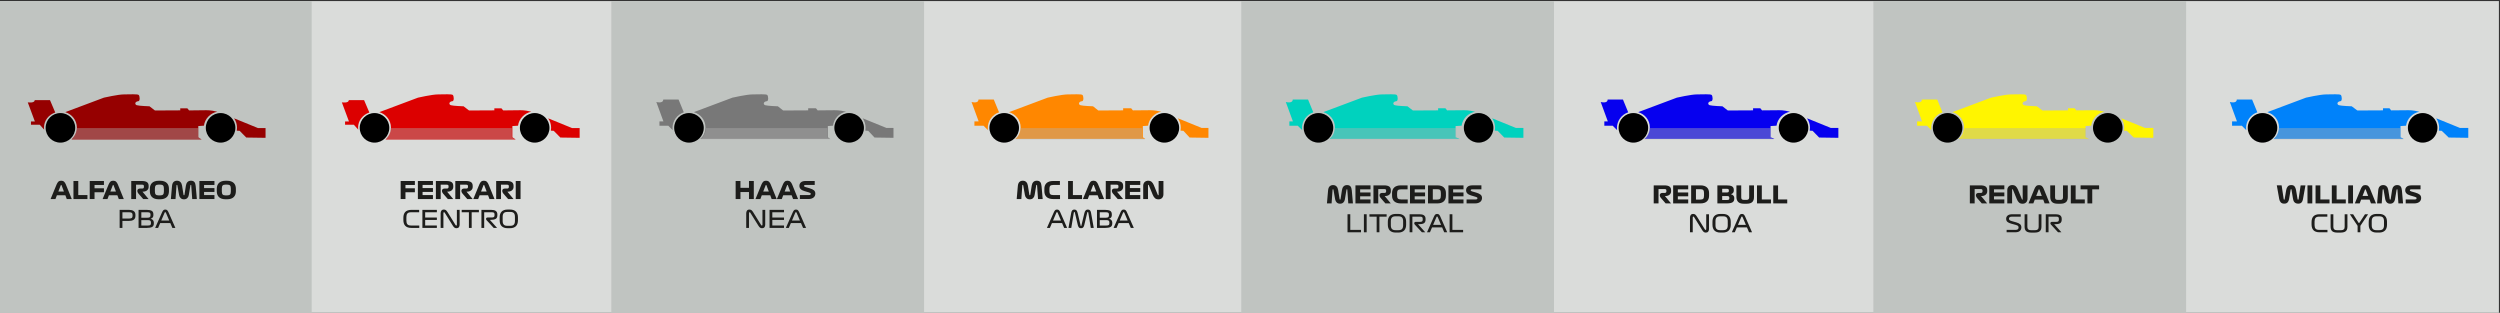 <?xml version="1.0" encoding="utf-8"?>
<!-- Generator: Adobe Illustrator 17.0.0, SVG Export Plug-In . SVG Version: 6.00 Build 0)  -->
<!DOCTYPE svg PUBLIC "-//W3C//DTD SVG 1.1//EN" "http://www.w3.org/Graphics/SVG/1.1/DTD/svg11.dtd">
<svg version="1.1" id="Capa_1" xmlns="http://www.w3.org/2000/svg" xmlns:xlink="http://www.w3.org/1999/xlink" x="0px" y="0px"
	 width="1143px" height="143px" viewBox="0 0 1143 143" enable-background="new 0 0 1143 143" xml:space="preserve">
<rect x="0" y="0" width="1143" height="143" fill="#333333" stroke="none"/>
<rect x="-0.5" y="0.5" fill="#DADCDA" width="1143" height="143"/>
<rect x="-0.5" y="0.5" fill="#C0C4C1" width="143" height="143"/>
<rect x="279.5" y="0.5" fill="#C0C4C1" width="143" height="143"/>
<rect x="567.5" y="0.5" fill="#C0C4C1" width="143" height="143"/>
<rect x="856.5" y="0.5" fill="#C0C4C1" width="143" height="143"/>
<g>
	<path fill="none" d="M59.92,57.477c1.083,3.839,4.609,6.725,8.79,6.725c2.009,0,3.863-0.702,5.374-1.702h-2.958L59.92,57.477z"/>
	<g>
		<circle cx="27.627" cy="58.45" r="6.761"/>
		<circle cx="100.855" cy="58.45" r="6.761"/>
		<path fill="none" d="M101.048,51.605c0.944,0.337,1.938,0.763,2.952,1.312l1.726,0.716
			C104.524,52.42,102.874,51.657,101.048,51.605z"/>
		<path fill="none" d="M25.516,51.932l0.341,0.831l2.859-1.072c-0.356-0.057-0.717-0.095-1.089-0.095
			C26.89,51.596,26.182,51.716,25.516,51.932z"/>
		<g>
			<path fill="#960000" d="M15.86,45.79c0,1.5-3.166,1.001-3.166,1.001l3.249,8.749H14.16v1.5h4.032l1.99,2.225
				c-0.042-0.322-0.071-0.564-0.071-0.897c0-3.318,2.164-5.936,5.153-6.929l-2.402-5.649C22.863,45.79,15.693,45.79,15.86,45.79z"/>
			<path fill="#960000" d="M117.912,58.54l-10.884-4.442c0.844,1.215,1.342,2.726,1.342,4.314c0,0.447-0.047,0.902-0.122,1.328
				l1.322,0.075l3.03,3.066l8.81,0.13V58.54H117.912z"/>
			<path fill="#960000" d="M94.294,50.39l-7.841,0.092l-0.781-0.943h-3.261v0.914l-11.565,0.061l-2.501-1.917
				c0,0-4.833-0.168-5.832-0.501c-1-0.333-0.917-1.669,0.749-1.835c0.845-0.085,0.666-2.338,0.166-2.838s-4.082-0.261-6.748-0.261
				s-9.164,1.478-9.164,1.478l-17.675,6.627c3.066,0.948,5.301,3.712,5.301,7.085c0,2.19-0.947,3.936-2.446,5.436H92.17
				l-1.509-1.028v-5.123l2.581-0.176c0.422-3.189,2.928-5.754,6.049-6.38C96.338,50.291,94.294,50.39,94.294,50.39z"/>
		</g>
		<path opacity="0.4" fill="#B3B3B3" enable-background="new    " d="M90.661,58.54H35.133c-0.053,2.101-0.98,3.793-2.436,5.25
			H92.17l-1.509-1.028C90.661,62.762,90.661,58.54,90.661,58.54z"/>
	</g>
	<g>
		<path fill="#1D1D1B" d="M30.526,91l-0.649-1.727h-3.861L25.356,91h-2.222l2.739-6.654c0.213-0.521,0.475-0.939,0.787-1.255
			c0.312-0.315,0.743-0.473,1.292-0.473c0.572,0,1.021,0.155,1.348,0.468c0.326,0.312,0.592,0.724,0.797,1.237L32.814,91H30.526z
			 M27.766,84.741l-1.089,2.827h2.552l-1.067-2.827c-0.022-0.052-0.046-0.097-0.071-0.138c-0.026-0.04-0.068-0.061-0.127-0.061
			c-0.051,0-0.092,0.019-0.121,0.055C27.813,84.635,27.788,84.683,27.766,84.741z"/>
		<path fill="#1D1D1B" d="M33.584,91v-8.25h2.2v6.436h4.191V91H33.584z"/>
		<path fill="#1D1D1B" d="M41.021,91v-8.25h6.501v1.814h-4.301v1.519h4.301v1.815h-4.301V91H41.021z"/>
		<path fill="#1D1D1B" d="M54.308,91l-0.649-1.727h-3.861L49.138,91h-2.222l2.739-6.654c0.213-0.521,0.475-0.939,0.787-1.255
			c0.312-0.315,0.743-0.473,1.292-0.473c0.572,0,1.021,0.155,1.348,0.468c0.326,0.312,0.592,0.724,0.797,1.237L56.596,91H54.308z
			 M51.547,84.741l-1.089,2.827h2.552l-1.067-2.827c-0.022-0.052-0.046-0.097-0.071-0.138c-0.026-0.04-0.068-0.061-0.127-0.061
			c-0.051,0-0.092,0.019-0.121,0.055C51.595,84.635,51.569,84.683,51.547,84.741z"/>
		<path fill="#1D1D1B" d="M67.926,91h-2.464l-2.189-2.52c-0.183-0.212-0.312-0.421-0.385-0.627c-0.074-0.205-0.11-0.389-0.11-0.549
			c0-0.359,0.11-0.633,0.33-0.82c0.22-0.188,0.517-0.28,0.891-0.28h1.089c0.242,0,0.422-0.067,0.539-0.204
			c0.117-0.135,0.176-0.306,0.176-0.512v-0.362c0-0.22-0.057-0.389-0.171-0.506s-0.302-0.177-0.566-0.177h-2.86V91h-2.2v-8.25h4.84
			c1.063,0,1.848,0.176,2.354,0.527c0.506,0.353,0.759,0.921,0.759,1.705v0.474c0,0.345-0.07,0.651-0.209,0.919
			s-0.325,0.492-0.556,0.676s-0.502,0.324-0.814,0.424s-0.64,0.148-0.984,0.148h-0.264L67.926,91z"/>
		<path fill="#1D1D1B" d="M77.243,87.447c0,0.55-0.083,1.051-0.248,1.502c-0.165,0.45-0.412,0.836-0.742,1.154
			S75.505,90.67,75,90.846c-0.506,0.176-1.093,0.264-1.76,0.264h-0.726c-0.667,0-1.254-0.088-1.76-0.264s-0.924-0.424-1.254-0.742
			c-0.33-0.318-0.578-0.704-0.743-1.154c-0.165-0.451-0.248-0.952-0.248-1.502v-1.145c0-0.55,0.083-1.051,0.248-1.502
			c0.165-0.45,0.413-0.836,0.743-1.154c0.33-0.318,0.748-0.566,1.254-0.742s1.092-0.264,1.76-0.264h0.726
			c0.667,0,1.254,0.088,1.76,0.264c0.506,0.176,0.924,0.424,1.254,0.742s0.578,0.704,0.742,1.154
			c0.165,0.451,0.248,0.952,0.248,1.502L77.243,87.447L77.243,87.447z M70.819,87.535c0,0.652,0.123,1.115,0.369,1.386
			s0.666,0.407,1.259,0.407h0.858c0.594,0,1.014-0.136,1.26-0.407c0.246-0.271,0.368-0.733,0.368-1.386v-1.342
			c0-0.652-0.123-1.113-0.368-1.381c-0.246-0.268-0.666-0.401-1.26-0.401h-0.858c-0.594,0-1.014,0.134-1.259,0.401
			c-0.246,0.268-0.369,0.729-0.369,1.381V87.535z"/>
		<path fill="#1D1D1B" d="M78.123,91l0.517-5.896c0.073-0.879,0.313-1.514,0.721-1.902c0.407-0.389,0.922-0.583,1.545-0.583
			c0.667,0,1.197,0.203,1.589,0.61s0.644,0.963,0.753,1.666l0.649,4.104c0.015,0.088,0.039,0.154,0.072,0.197
			c0.033,0.045,0.086,0.066,0.159,0.066s0.128-0.025,0.165-0.076c0.037-0.052,0.059-0.121,0.066-0.209l0.627-4.093
			c0.103-0.696,0.35-1.248,0.742-1.655s0.918-0.61,1.579-0.61c0.697,0,1.215,0.196,1.557,0.589c0.341,0.393,0.548,1.024,0.622,1.896
			L90.003,91H87.88l-0.44-6.215c-0.007-0.073-0.02-0.136-0.039-0.188c-0.018-0.051-0.064-0.076-0.137-0.076
			c-0.059,0-0.106,0.023-0.143,0.07c-0.037,0.049-0.059,0.105-0.066,0.172l-0.737,4.41c-0.095,0.587-0.332,1.061-0.709,1.419
			c-0.377,0.359-0.875,0.539-1.49,0.539c-0.638,0-1.148-0.185-1.529-0.556c-0.381-0.37-0.62-0.842-0.715-1.413l-0.77-4.39
			c-0.015-0.08-0.041-0.143-0.077-0.187c-0.037-0.044-0.084-0.065-0.143-0.065c-0.074,0-0.123,0.025-0.148,0.076
			c-0.026,0.052-0.042,0.117-0.05,0.198L80.246,91H78.123z"/>
		<path fill="#1D1D1B" d="M91.158,91v-8.25h6.886v1.814h-4.741v1.431h4.741v1.76h-4.741v1.431h4.741V91H91.158z"/>
		<path fill="#1D1D1B" d="M107.845,87.447c0,0.55-0.083,1.051-0.248,1.502c-0.165,0.45-0.412,0.836-0.742,1.154
			s-0.748,0.566-1.254,0.742c-0.506,0.176-1.093,0.264-1.76,0.264h-0.726c-0.667,0-1.254-0.088-1.76-0.264s-0.924-0.424-1.254-0.742
			c-0.33-0.318-0.578-0.704-0.743-1.154c-0.165-0.451-0.248-0.952-0.248-1.502v-1.145c0-0.55,0.083-1.051,0.248-1.502
			c0.165-0.45,0.413-0.836,0.743-1.154c0.33-0.318,0.748-0.566,1.254-0.742s1.092-0.264,1.76-0.264h0.726
			c0.667,0,1.254,0.088,1.76,0.264c0.506,0.176,0.924,0.424,1.254,0.742s0.578,0.704,0.742,1.154
			c0.165,0.451,0.248,0.952,0.248,1.502V87.447z M101.421,87.535c0,0.652,0.123,1.115,0.369,1.386s0.666,0.407,1.259,0.407h0.858
			c0.594,0,1.014-0.136,1.26-0.407c0.246-0.271,0.368-0.733,0.368-1.386v-1.342c0-0.652-0.123-1.113-0.368-1.381
			c-0.246-0.268-0.666-0.401-1.26-0.401h-0.858c-0.594,0-1.014,0.134-1.259,0.401c-0.246,0.268-0.369,0.729-0.369,1.381V87.535z"/>
		<path fill="#1D1D1B" d="M61.92,98.238v0.484c0,0.447-0.083,0.818-0.248,1.116c-0.165,0.297-0.387,0.532-0.666,0.704
			s-0.6,0.293-0.962,0.363c-0.363,0.069-0.743,0.104-1.139,0.104h-2.937v3.19h-1.265v-8.25h4.202c0.396,0,0.775,0.034,1.139,0.104
			c0.363,0.07,0.684,0.191,0.962,0.363s0.5,0.406,0.666,0.703S61.92,97.791,61.92,98.238z M60.601,98.744v-0.527
			c0-0.396-0.108-0.689-0.325-0.881c-0.216-0.19-0.607-0.285-1.171-0.285H55.97v2.859h3.135c0.564,0,0.955-0.096,1.171-0.286
			S60.601,99.141,60.601,98.744z"/>
		<path fill="#1D1D1B" d="M67.08,95.95c0.975,0,1.727,0.142,2.255,0.423c0.528,0.283,0.792,0.828,0.792,1.635v0.385
			c0,0.352-0.088,0.669-0.264,0.951s-0.502,0.5-0.979,0.654c0.528,0.169,0.902,0.411,1.122,0.727c0.22,0.314,0.33,0.652,0.33,1.012
			v0.406c0,0.808-0.27,1.352-0.809,1.635c-0.539,0.281-1.326,0.423-2.359,0.423h-3.817v-8.25L67.08,95.95L67.08,95.95z
			 M67.508,97.051h-2.893v2.485h2.871c0.484,0,0.825-0.086,1.023-0.259c0.198-0.172,0.297-0.43,0.297-0.775v-0.517
			c0-0.315-0.101-0.55-0.302-0.704S67.97,97.051,67.508,97.051z M67.695,100.637h-3.08v2.463h3.091c0.499,0,0.841-0.078,1.028-0.236
			c0.187-0.157,0.28-0.394,0.28-0.709v-0.518c0-0.293-0.093-0.533-0.28-0.721C68.548,100.729,68.201,100.637,67.695,100.637z"/>
		<path fill="#1D1D1B" d="M78.806,104.2l-0.946-2.222h-4.62l-0.946,2.222H70.94l3.113-7.04c0.176-0.396,0.365-0.721,0.566-0.974
			s0.515-0.38,0.94-0.38c0.418,0,0.731,0.121,0.94,0.363s0.387,0.532,0.534,0.869l3.146,7.161L78.806,104.2L78.806,104.2z
			 M75.22,97.314l-1.485,3.498h3.63l-1.485-3.487c-0.051-0.132-0.103-0.222-0.154-0.27s-0.11-0.071-0.176-0.071
			s-0.123,0.02-0.171,0.061C75.331,97.085,75.278,97.175,75.22,97.314z"/>
	</g>
</g>
<g>
	<g>
		<circle cx="171.23" cy="58.45" r="6.761"/>
		<circle cx="244.458" cy="58.45" r="6.761"/>
		<path fill="none" d="M164.638,60.565c0.812,2.879,3.457,5.128,6.593,5.128c1.507,0,2.897-0.193,4.03-1.193h-2.218L164.638,60.565z
			"/>
		<path fill="none" d="M244.651,51.605c0.944,0.337,1.938,0.763,2.952,1.312l1.726,0.716
			C248.128,52.42,246.477,51.657,244.651,51.605z"/>
		<path fill="none" d="M169.119,51.932l0.341,0.831l2.859-1.072c-0.356-0.057-0.717-0.095-1.089-0.095
			C170.494,51.596,169.785,51.716,169.119,51.932z"/>
		<g>
			<path fill="#DC0000" d="M159.463,45.79c0,1.5-3.166,1.001-3.166,1.001l3.249,8.749h-1.783v1.5h4.032l1.99,2.225
				c-0.042-0.322-0.071-0.564-0.071-0.897c0-3.318,2.164-5.936,5.153-6.929l-2.402-5.649C166.466,45.79,159.297,45.79,159.463,45.79
				z"/>
			<path fill="#DC0000" d="M261.515,58.54l-10.884-4.442c0.844,1.215,1.342,2.726,1.342,4.314c0,0.447-0.047,0.902-0.122,1.328
				l1.322,0.075l3.03,3.066l8.81,0.13V58.54H261.515z"/>
			<path fill="#DC0000" d="M237.897,50.39l-7.841,0.092l-0.781-0.943h-3.261v0.914l-11.565,0.061l-2.501-1.917
				c0,0-4.833-0.168-5.832-0.501c-1-0.333-0.917-1.669,0.749-1.835c0.845-0.085,0.666-2.338,0.166-2.838s-4.082-0.261-6.748-0.261
				s-9.164,1.478-9.164,1.478l-17.675,6.627c3.066,0.948,5.301,3.712,5.301,7.085c0,2.19-0.947,3.936-2.446,5.436h59.473
				l-1.509-1.028v-5.123l2.581-0.176c0.422-3.189,2.928-5.754,6.049-6.38C239.941,50.291,237.897,50.39,237.897,50.39z"/>
		</g>
		<path opacity="0.4" fill="#B3B3B3" enable-background="new    " d="M234.014,58.54h-55.528c-0.053,2.101-0.98,3.793-2.436,5.25
			h59.473l-1.509-1.028V58.54z"/>
	</g>
	<g>
		<path fill="#1D1D1B" d="M183.179,91v-8.25h6.501v1.814h-4.301v1.519h4.301v1.815h-4.301V91H183.179z"/>
		<path fill="#1D1D1B" d="M191.055,91v-8.25h6.886v1.814H193.2v1.431h4.741v1.76H193.2v1.431h4.741V91H191.055z"/>
		<path fill="#1D1D1B" d="M207.202,91h-2.464l-2.189-2.52c-0.183-0.212-0.312-0.421-0.385-0.627c-0.074-0.205-0.11-0.389-0.11-0.549
			c0-0.359,0.11-0.633,0.33-0.82c0.22-0.188,0.517-0.28,0.891-0.28h1.089c0.242,0,0.422-0.067,0.539-0.204
			c0.117-0.135,0.176-0.306,0.176-0.512v-0.362c0-0.22-0.057-0.389-0.171-0.506s-0.302-0.177-0.566-0.177h-2.86V91h-2.2v-8.25h4.84
			c1.063,0,1.848,0.176,2.354,0.527c0.506,0.353,0.759,0.921,0.759,1.705v0.474c0,0.345-0.07,0.651-0.209,0.919
			s-0.325,0.492-0.556,0.676s-0.502,0.324-0.814,0.424s-0.64,0.148-0.984,0.148h-0.264L207.202,91z"/>
		<path fill="#1D1D1B" d="M216.09,91h-2.464l-2.189-2.52c-0.183-0.212-0.312-0.421-0.385-0.627c-0.074-0.205-0.11-0.389-0.11-0.549
			c0-0.359,0.11-0.633,0.33-0.82c0.22-0.188,0.517-0.28,0.891-0.28h1.089c0.242,0,0.422-0.067,0.539-0.204
			c0.117-0.135,0.176-0.306,0.176-0.512v-0.362c0-0.22-0.057-0.389-0.171-0.506s-0.302-0.177-0.566-0.177h-2.86V91h-2.2v-8.25h4.84
			c1.063,0,1.848,0.176,2.354,0.527c0.506,0.353,0.759,0.921,0.759,1.705v0.474c0,0.345-0.07,0.651-0.209,0.919
			s-0.325,0.492-0.556,0.676s-0.502,0.324-0.814,0.424s-0.64,0.148-0.984,0.148h-0.264L216.09,91z"/>
		<path fill="#1D1D1B" d="M223.791,91l-0.649-1.727h-3.861L218.621,91h-2.222l2.739-6.654c0.213-0.521,0.475-0.939,0.787-1.255
			c0.312-0.315,0.743-0.473,1.292-0.473c0.572,0,1.021,0.155,1.348,0.468c0.326,0.312,0.592,0.724,0.797,1.237L226.079,91H223.791z
			 M221.03,84.741l-1.089,2.827h2.552l-1.067-2.827c-0.022-0.052-0.046-0.097-0.071-0.138c-0.026-0.04-0.068-0.061-0.127-0.061
			c-0.051,0-0.092,0.019-0.121,0.055C221.077,84.635,221.052,84.683,221.03,84.741z"/>
		<path fill="#1D1D1B" d="M234.768,91h-2.464l-2.189-2.52c-0.183-0.212-0.312-0.421-0.385-0.627c-0.074-0.205-0.11-0.389-0.11-0.549
			c0-0.359,0.11-0.633,0.33-0.82c0.22-0.188,0.517-0.28,0.891-0.28h1.089c0.242,0,0.422-0.067,0.539-0.204
			c0.117-0.135,0.176-0.306,0.176-0.512v-0.362c0-0.22-0.057-0.389-0.171-0.506s-0.302-0.177-0.566-0.177h-2.86V91h-2.2v-8.25h4.84
			c1.063,0,1.848,0.176,2.354,0.527c0.506,0.353,0.759,0.921,0.759,1.705v0.474c0,0.345-0.07,0.651-0.209,0.919
			s-0.325,0.492-0.556,0.676s-0.502,0.324-0.814,0.424s-0.64,0.148-0.984,0.148h-0.264L234.768,91z"/>
		<path fill="#1D1D1B" d="M235.792,91v-8.25h2.2V91H235.792z"/>
		<path fill="#1D1D1B" d="M191.693,103.1v1.101h-3.641c-0.645,0-1.199-0.084-1.661-0.253c-0.462-0.168-0.838-0.41-1.128-0.727
			c-0.29-0.314-0.502-0.694-0.638-1.139c-0.136-0.443-0.204-0.939-0.204-1.49v-1.033c0-0.551,0.068-1.047,0.204-1.49
			c0.136-0.444,0.348-0.824,0.638-1.139c0.29-0.316,0.666-0.558,1.128-0.727c0.462-0.168,1.016-0.253,1.661-0.253h3.586v1.101
			h-3.751c-0.763,0-1.302,0.182-1.617,0.544s-0.473,0.915-0.473,1.655v1.65c0,0.74,0.158,1.293,0.473,1.655s0.854,0.544,1.617,0.544
			L191.693,103.1L191.693,103.1z"/>
		<path fill="#1D1D1B" d="M193.123,104.2v-8.25h6.611v1.101h-5.346v2.408h5.346v1.1h-5.346v2.541h5.346v1.101L193.123,104.2
			L193.123,104.2z"/>
		<path fill="#1D1D1B" d="M201.461,104.2v-6.71c0-0.469,0.117-0.867,0.352-1.193c0.235-0.326,0.624-0.49,1.166-0.49
			c0.381,0,0.697,0.11,0.946,0.33c0.249,0.221,0.502,0.539,0.759,0.957l3.52,5.688c0.066,0.103,0.132,0.188,0.198,0.253
			s0.132,0.099,0.198,0.099c0.088,0,0.158-0.031,0.209-0.094c0.051-0.062,0.077-0.151,0.077-0.27v-6.82h1.265v6.787
			c0,0.483-0.123,0.872-0.369,1.166s-0.607,0.44-1.083,0.44c-0.403,0-0.728-0.107-0.974-0.319c-0.246-0.213-0.479-0.495-0.698-0.847
			l-3.597-5.775c-0.073-0.117-0.136-0.211-0.187-0.281c-0.051-0.068-0.121-0.104-0.209-0.104c-0.11,0-0.189,0.037-0.236,0.109
			c-0.048,0.074-0.072,0.173-0.072,0.297v6.776L201.461,104.2L201.461,104.2z"/>
		<path fill="#1D1D1B" d="M214.386,104.2v-7.149h-3.3V95.95h7.865v1.101h-3.3v7.149H214.386z"/>
		<path fill="#1D1D1B" d="M227.256,104.2h-1.54l-3.256-3.53c-0.11-0.118-0.186-0.25-0.226-0.396
			c-0.041-0.146-0.042-0.282-0.006-0.407c0.037-0.117,0.116-0.218,0.237-0.303c0.121-0.084,0.273-0.126,0.457-0.126h1.903
			c0.477,0,0.809-0.074,0.996-0.221s0.28-0.418,0.28-0.813v-0.341c0-0.396-0.093-0.664-0.28-0.803
			c-0.187-0.14-0.519-0.209-0.996-0.209h-3.454v7.149h-1.265v-8.25h4.444c0.403,0,0.779,0.033,1.127,0.099
			c0.348,0.066,0.651,0.18,0.908,0.342c0.256,0.161,0.456,0.379,0.599,0.654s0.215,0.621,0.215,1.039v0.297
			c0,0.836-0.255,1.4-0.765,1.694s-1.223,0.44-2.14,0.44h-0.539L227.256,104.2z"/>
		<path fill="#1D1D1B" d="M236.804,100.735c0,0.542-0.071,1.036-0.214,1.479s-0.361,0.821-0.654,1.133
			c-0.293,0.313-0.669,0.554-1.128,0.727c-0.458,0.172-1.002,0.258-1.633,0.258h-1.1c-0.631,0-1.177-0.086-1.639-0.258
			c-0.462-0.173-0.84-0.414-1.133-0.727c-0.293-0.312-0.51-0.689-0.649-1.133s-0.209-0.938-0.209-1.479v-1.32
			c0-0.55,0.07-1.046,0.209-1.49s0.355-0.823,0.649-1.139s0.671-0.558,1.133-0.726c0.462-0.169,1.008-0.254,1.639-0.254h1.1
			c0.631,0,1.175,0.085,1.633,0.254c0.458,0.168,0.834,0.41,1.128,0.726c0.293,0.315,0.511,0.694,0.654,1.139s0.214,0.94,0.214,1.49
			V100.735z M229.819,101.032c0,0.733,0.161,1.283,0.484,1.649c0.323,0.367,0.858,0.551,1.606,0.551h1.43
			c0.755,0,1.292-0.184,1.611-0.551c0.319-0.366,0.479-0.916,0.479-1.649v-1.925c0-0.74-0.159-1.293-0.479-1.656
			c-0.319-0.362-0.856-0.544-1.611-0.544h-1.43c-0.748,0-1.283,0.182-1.606,0.544c-0.323,0.363-0.484,0.916-0.484,1.656V101.032z"/>
	</g>
</g>
<g>
	<g>
		<circle cx="315.002" cy="58.45" r="6.761"/>
		<circle cx="388.229" cy="58.45" r="6.761"/>
		<path fill="none" d="M308.409,60.565c0.812,2.879,3.457,5.128,6.593,5.128c1.507,0,2.897-0.193,4.03-1.193h-2.218L308.409,60.565z
			"/>
		<path fill="none" d="M388.422,51.605c0.944,0.337,1.938,0.763,2.952,1.312l1.726,0.716
			C391.899,52.42,390.248,51.657,388.422,51.605z"/>
		<path fill="none" d="M312.89,51.932l0.341,0.831l2.859-1.072c-0.356-0.057-0.717-0.095-1.089-0.095
			C314.265,51.596,313.556,51.716,312.89,51.932z"/>
		<g>
			<g>
				<g>
					<path fill="#787878" d="M303.234,45.5c0,2-3.166,1.126-3.166,1.126l3.249,8.874H301.5v2h4.067l1.99,1.995
						c-0.042-0.322-0.071-0.679-0.071-1.012c0-3.318,2.164-6.138,5.153-7.132l-2.402-5.851C310.237,45.5,303.068,45.5,303.234,45.5z
						"/>
				</g>
				<g>
					<path fill="#787878" d="M405.286,58.5l-10.884-4.422c0.844,1.215,1.342,2.736,1.342,4.324c0,0.447-0.047,0.907-0.122,1.333
						l1.322,0.078l2.888,3.068l8.667,0.131V58.5H405.286z"/>
				</g>
				<g>
					<path fill="#787878" d="M381.669,50.39l-7.841,0.073l-0.781-0.963H369.5v0.953l-11.422,0.061l-2.429-1.917
						c0,0-4.797-0.168-5.797-0.501s-0.899-1.669,0.767-1.835c0.845-0.085,0.675-2.338,0.175-2.838s-4.078-0.261-6.744-0.261
						s-9.162,1.478-9.162,1.478l-17.674,6.627c3.066,0.948,5.301,3.567,5.301,6.941c0,2.19-0.946,4.291-2.446,5.291h59.473
						l-1.044-0.739v-5.123l2.349-0.176c0.422-3.189,2.812-5.754,5.932-6.38C383.829,50.291,381.669,50.39,381.669,50.39z"/>
				</g>
			</g>
		</g>
		<path opacity="0.4" fill="#B3B3B3" enable-background="new    " d="M378.285,58.54h-55.528c-0.053,2.101-0.98,3.793-2.436,5.25
			h59.473l-1.509-1.028V58.54z"/>
	</g>
	<g>
		<path fill="#1D1D1B" d="M336.334,91v-8.25h2.2v3.124h3.904V82.75h2.2V91h-2.2v-3.201h-3.904V91H336.334z"/>
		<path fill="#1D1D1B" d="M352.801,91l-0.649-1.727h-3.86L347.631,91h-2.222l2.738-6.654c0.213-0.521,0.475-0.939,0.787-1.255
			c0.312-0.315,0.742-0.473,1.292-0.473c0.572,0,1.021,0.155,1.348,0.468c0.326,0.312,0.592,0.724,0.798,1.237L355.089,91H352.801z
			 M350.04,84.741l-1.089,2.827h2.552l-1.067-2.827c-0.021-0.052-0.046-0.097-0.071-0.138c-0.025-0.04-0.068-0.061-0.127-0.061
			c-0.051,0-0.092,0.019-0.12,0.055C350.087,84.635,350.062,84.683,350.04,84.741z"/>
		<path fill="#1D1D1B" d="M362.591,91l-0.649-1.727h-3.86L357.421,91h-2.222l2.738-6.654c0.213-0.521,0.475-0.939,0.787-1.255
			c0.312-0.315,0.742-0.473,1.292-0.473c0.572,0,1.021,0.155,1.348,0.468c0.326,0.312,0.592,0.724,0.798,1.237L364.879,91H362.591z
			 M359.83,84.741l-1.089,2.827h2.552l-1.067-2.827c-0.021-0.052-0.046-0.097-0.071-0.138c-0.025-0.04-0.068-0.061-0.127-0.061
			c-0.051,0-0.092,0.019-0.12,0.055C359.877,84.635,359.852,84.683,359.83,84.741z"/>
		<path fill="#1D1D1B" d="M369.708,87.932l-1.98-0.584c-0.763-0.227-1.327-0.539-1.693-0.935c-0.367-0.396-0.551-0.869-0.551-1.419
			c0-0.689,0.242-1.236,0.727-1.639c0.483-0.404,1.166-0.605,2.046-0.605h4.235v1.814h-4.246c-0.235,0-0.4,0.043-0.495,0.127
			c-0.096,0.084-0.144,0.178-0.144,0.281c0,0.131,0.046,0.24,0.138,0.324s0.24,0.155,0.445,0.215l2.014,0.582
			c0.851,0.25,1.49,0.556,1.919,0.919c0.43,0.362,0.644,0.87,0.644,1.523c0,0.337-0.064,0.656-0.192,0.957s-0.322,0.562-0.583,0.78
			c-0.261,0.221-0.59,0.396-0.99,0.528c-0.399,0.132-0.867,0.198-1.402,0.198h-3.894v-1.814h4.224c0.278,0,0.473-0.056,0.583-0.166
			c0.11-0.109,0.165-0.238,0.165-0.385c0-0.176-0.067-0.31-0.203-0.401C370.337,88.143,370.082,88.041,369.708,87.932z"/>
		<path fill="#1D1D1B" d="M341.169,104.2v-6.71c0-0.469,0.117-0.867,0.352-1.193s0.623-0.49,1.166-0.49
			c0.381,0,0.696,0.11,0.946,0.33c0.249,0.221,0.502,0.539,0.759,0.957l3.52,5.688c0.066,0.103,0.133,0.188,0.198,0.253
			c0.066,0.065,0.132,0.099,0.198,0.099c0.088,0,0.157-0.031,0.209-0.094c0.051-0.062,0.077-0.151,0.077-0.27v-6.82h1.265v6.787
			c0,0.483-0.123,0.872-0.368,1.166c-0.246,0.294-0.607,0.44-1.084,0.44c-0.403,0-0.728-0.107-0.974-0.319
			c-0.245-0.213-0.479-0.495-0.698-0.847l-3.597-5.775c-0.073-0.117-0.136-0.211-0.188-0.281c-0.051-0.068-0.121-0.104-0.209-0.104
			c-0.109,0-0.188,0.037-0.236,0.109c-0.048,0.074-0.071,0.173-0.071,0.297v6.776L341.169,104.2L341.169,104.2z"/>
		<path fill="#1D1D1B" d="M351.839,104.2v-8.25h6.61v1.101h-5.346v2.408h5.346v1.1h-5.346v2.541h5.346v1.101L351.839,104.2
			L351.839,104.2z"/>
		<path fill="#1D1D1B" d="M367.161,104.2l-0.946-2.222h-4.619l-0.946,2.222h-1.354l3.113-7.04c0.176-0.396,0.365-0.721,0.566-0.974
			c0.202-0.253,0.516-0.38,0.94-0.38c0.418,0,0.731,0.121,0.94,0.363s0.387,0.532,0.534,0.869l3.146,7.161L367.161,104.2
			L367.161,104.2z M363.575,97.314l-1.485,3.498h3.631l-1.485-3.487c-0.052-0.132-0.103-0.222-0.154-0.27s-0.109-0.071-0.176-0.071
			s-0.123,0.02-0.171,0.061C363.687,97.085,363.634,97.175,363.575,97.314z"/>
	</g>
</g>
<g>
	<g>
		<circle cx="459.124" cy="58.45" r="6.761"/>
		<circle cx="532.351" cy="58.45" r="6.761"/>
		<path fill="none" d="M452.532,60.565c0.812,2.879,3.457,5.128,6.593,5.128c1.507,0,2.897-0.193,4.03-1.193h-2.218L452.532,60.565z
			"/>
		<path fill="none" d="M532.544,51.605c0.944,0.337,1.938,0.763,2.952,1.312l1.726,0.716
			C536.021,52.42,534.371,51.657,532.544,51.605z"/>
		<path fill="none" d="M457.013,51.932l0.341,0.831l2.859-1.072c-0.356-0.057-0.717-0.095-1.089-0.095
			C458.387,51.596,457.678,51.716,457.013,51.932z"/>
		<g>
			<g>
				<g>
					<path fill="#FF8700" d="M447.357,45.5c0,2-3.166,1.126-3.166,1.126l3.249,8.874h-1.94v2h4.189l1.99,1.995
						c-0.042-0.322-0.071-0.679-0.071-1.012c0-3.318,2.164-6.138,5.153-7.132L454.36,45.5C454.36,45.5,447.19,45.5,447.357,45.5z"/>
				</g>
				<g>
					<path fill="#FF8700" d="M549.409,58.5l-10.884-4.422c0.844,1.215,1.342,2.736,1.342,4.324c0,0.447-0.047,0.907-0.122,1.333
						l1.322,0.078l2.827,3.068l8.606,0.131V58.5H549.409z"/>
				</g>
				<g>
					<path fill="#FF8700" d="M525.791,50.39l-7.841,0.073l-0.781-0.963H513.5v0.953l-11.361,0.061l-2.399-1.917
						c0,0-4.782-0.168-5.781-0.501c-1-0.333-0.891-1.669,0.775-1.835c0.845-0.085,0.679-2.338,0.179-2.838s-4.076-0.261-6.742-0.261
						c-2.666,0-9.161,1.478-9.161,1.478l-17.673,6.627c3.066,0.948,5.302,3.567,5.302,6.941c0,2.19-0.946,4.291-2.445,5.291h59.473
						L522.5,62.76v-5.123l2.41-0.176c0.422-3.189,2.842-5.754,5.963-6.38C527.92,50.291,525.791,50.39,525.791,50.39z"/>
				</g>
			</g>
		</g>
		<path opacity="0.4" fill="#B3B3B3" enable-background="new    " d="M522.158,58.54H466.63c-0.053,2.101-0.98,3.793-2.436,5.25
			h59.473l-1.509-1.028V58.54z"/>
	</g>
	<g>
		<path fill="#1D1D1B" d="M464.833,91l0.517-5.896c0.073-0.879,0.313-1.514,0.721-1.902s0.922-0.583,1.546-0.583
			c0.667,0,1.196,0.203,1.589,0.61s0.644,0.963,0.754,1.666l0.648,4.104c0.015,0.088,0.039,0.154,0.072,0.197
			c0.032,0.045,0.086,0.066,0.159,0.066s0.128-0.025,0.165-0.076c0.036-0.052,0.059-0.121,0.065-0.209l0.628-4.093
			c0.103-0.696,0.35-1.248,0.742-1.655s0.918-0.61,1.578-0.61c0.697,0,1.216,0.196,1.557,0.589s0.548,1.024,0.622,1.896L476.713,91
			h-2.123l-0.44-6.215c-0.007-0.073-0.02-0.136-0.038-0.188c-0.019-0.051-0.064-0.076-0.138-0.076c-0.059,0-0.106,0.023-0.143,0.07
			c-0.037,0.049-0.059,0.105-0.066,0.172l-0.737,4.41c-0.095,0.587-0.331,1.061-0.709,1.419c-0.378,0.359-0.875,0.539-1.49,0.539
			c-0.639,0-1.148-0.185-1.529-0.556c-0.382-0.37-0.62-0.842-0.715-1.413l-0.771-4.39c-0.015-0.08-0.04-0.143-0.076-0.187
			c-0.037-0.044-0.085-0.065-0.144-0.065c-0.073,0-0.123,0.025-0.148,0.076c-0.025,0.052-0.042,0.117-0.05,0.198L466.956,91H464.833
			z"/>
		<path fill="#1D1D1B" d="M484.644,89.186V91h-3.189c-0.653,0-1.229-0.082-1.728-0.248c-0.499-0.164-0.913-0.398-1.243-0.703
			s-0.579-0.675-0.748-1.111c-0.168-0.436-0.253-0.922-0.253-1.457V86.27c0-0.535,0.085-1.021,0.253-1.457
			c0.169-0.436,0.418-0.807,0.748-1.111s0.744-0.539,1.243-0.703c0.499-0.166,1.074-0.248,1.728-0.248h3.135v1.814h-3.025
			c-0.682,0-1.147,0.135-1.396,0.402c-0.25,0.268-0.374,0.709-0.374,1.325v1.166c0,0.616,0.128,1.058,0.385,1.325
			s0.737,0.402,1.441,0.402h3.023V89.186z"/>
		<path fill="#1D1D1B" d="M488.328,91v-8.25h2.2v6.436h4.191V91H488.328z"/>
		<path fill="#1D1D1B" d="M502.496,91l-0.648-1.727h-3.861L497.326,91h-2.222l2.739-6.654c0.213-0.521,0.475-0.939,0.786-1.255
			s0.743-0.473,1.293-0.473c0.571,0,1.021,0.155,1.348,0.468c0.326,0.312,0.592,0.724,0.797,1.237L504.784,91H502.496z
			 M499.735,84.741l-1.089,2.827h2.552l-1.066-2.827c-0.022-0.052-0.046-0.097-0.071-0.138c-0.026-0.04-0.068-0.061-0.127-0.061
			c-0.052,0-0.092,0.019-0.121,0.055C499.783,84.635,499.758,84.683,499.735,84.741z"/>
		<path fill="#1D1D1B" d="M513.475,91h-2.464l-2.189-2.52c-0.183-0.212-0.312-0.421-0.385-0.627c-0.073-0.205-0.11-0.389-0.11-0.549
			c0-0.359,0.11-0.633,0.33-0.82c0.221-0.188,0.518-0.28,0.892-0.28h1.089c0.242,0,0.422-0.067,0.539-0.204
			c0.117-0.135,0.176-0.306,0.176-0.512v-0.362c0-0.22-0.057-0.389-0.171-0.506c-0.113-0.117-0.302-0.177-0.566-0.177h-2.859V91
			h-2.2v-8.25h4.84c1.063,0,1.848,0.176,2.354,0.527c0.506,0.353,0.759,0.921,0.759,1.705v0.474c0,0.345-0.07,0.651-0.209,0.919
			c-0.14,0.268-0.325,0.492-0.556,0.676c-0.231,0.184-0.503,0.324-0.814,0.424s-0.64,0.148-0.984,0.148h-0.264L513.475,91z"/>
		<path fill="#1D1D1B" d="M514.442,91v-8.25h6.886v1.814h-4.741v1.431h4.741v1.76h-4.741v1.431h4.741V91H514.442z"/>
		<path fill="#1D1D1B" d="M522.67,91v-6.05c0-0.374,0.063-0.708,0.188-1.001c0.124-0.293,0.288-0.537,0.489-0.732
			c0.202-0.193,0.44-0.342,0.715-0.445c0.275-0.102,0.56-0.153,0.853-0.153c0.704,0,1.256,0.188,1.655,0.566
			c0.4,0.378,0.725,0.874,0.974,1.49l1.793,4.378c0.022,0.052,0.046,0.102,0.072,0.148c0.025,0.049,0.067,0.072,0.126,0.072
			c0.073,0,0.123-0.021,0.148-0.061c0.025-0.041,0.039-0.098,0.039-0.171V82.75h2.199v6.061c0,0.389-0.062,0.73-0.187,1.023
			s-0.288,0.537-0.489,0.731c-0.202,0.194-0.44,0.339-0.715,0.435s-0.56,0.143-0.853,0.143c-0.704,0-1.253-0.183-1.645-0.55
			c-0.393-0.366-0.721-0.868-0.985-1.507l-1.793-4.378c-0.021-0.052-0.046-0.101-0.071-0.148s-0.067-0.071-0.126-0.071
			c-0.073,0-0.123,0.02-0.148,0.061c-0.026,0.04-0.039,0.098-0.039,0.17V91H522.67z"/>
		<path fill="#1D1D1B" d="M486.52,104.2l-0.946-2.222h-4.62l-0.946,2.222h-1.353l3.113-7.04c0.176-0.396,0.364-0.721,0.566-0.974
			c0.201-0.253,0.515-0.38,0.94-0.38c0.418,0,0.731,0.121,0.94,0.363s0.387,0.532,0.533,0.869l3.146,7.161L486.52,104.2
			L486.52,104.2z M482.934,97.314l-1.485,3.498h3.63l-1.485-3.487c-0.051-0.132-0.103-0.222-0.153-0.27
			c-0.052-0.048-0.11-0.071-0.176-0.071s-0.123,0.02-0.171,0.061C483.045,97.085,482.992,97.175,482.934,97.314z"/>
		<path fill="#1D1D1B" d="M488.499,104.2l1.265-6.931c0.089-0.483,0.242-0.848,0.463-1.094c0.22-0.246,0.539-0.369,0.957-0.369
			c0.462,0,0.805,0.148,1.028,0.446c0.224,0.297,0.387,0.665,0.489,1.105l1.342,5.665c0.022,0.096,0.046,0.17,0.071,0.225
			c0.026,0.056,0.068,0.083,0.127,0.083c0.066,0,0.11-0.025,0.132-0.077c0.022-0.051,0.044-0.125,0.066-0.22l1.363-5.676
			c0.103-0.44,0.275-0.809,0.518-1.105c0.242-0.298,0.579-0.446,1.012-0.446c0.455,0,0.794,0.123,1.018,0.369s0.38,0.61,0.468,1.094
			l1.243,6.931h-1.343l-1.144-6.985c-0.015-0.109-0.04-0.187-0.077-0.23s-0.084-0.066-0.143-0.066c-0.066,0-0.121,0.022-0.165,0.066
			s-0.081,0.125-0.11,0.242l-1.342,5.654c-0.11,0.469-0.273,0.83-0.489,1.083c-0.217,0.253-0.553,0.38-1.007,0.38
			c-0.47,0-0.807-0.139-1.012-0.413c-0.206-0.274-0.356-0.61-0.451-1.007l-1.331-5.687c-0.029-0.124-0.063-0.209-0.099-0.253
			c-0.037-0.044-0.089-0.066-0.154-0.066c-0.059,0-0.11,0.022-0.154,0.066s-0.073,0.121-0.088,0.23l-1.166,6.985h-1.287V104.2z"/>
		<path fill="#1D1D1B" d="M505.274,95.95c0.975,0,1.727,0.142,2.255,0.423c0.527,0.283,0.792,0.828,0.792,1.635v0.385
			c0,0.352-0.088,0.669-0.265,0.951c-0.176,0.282-0.502,0.5-0.979,0.654c0.527,0.169,0.901,0.411,1.122,0.727
			c0.22,0.314,0.33,0.652,0.33,1.012v0.406c0,0.808-0.27,1.352-0.809,1.635c-0.539,0.281-1.326,0.423-2.359,0.423h-3.817v-8.25
			L505.274,95.95L505.274,95.95z M505.703,97.051h-2.894v2.485h2.871c0.484,0,0.825-0.086,1.023-0.259
			c0.198-0.172,0.297-0.43,0.297-0.775v-0.517c0-0.315-0.101-0.55-0.303-0.704C506.497,97.127,506.165,97.051,505.703,97.051z
			 M505.89,100.637h-3.08v2.463h3.092c0.498,0,0.841-0.078,1.028-0.236c0.187-0.157,0.28-0.394,0.28-0.709v-0.518
			c0-0.293-0.094-0.533-0.28-0.721C506.742,100.729,506.396,100.637,505.89,100.637z"/>
		<path fill="#1D1D1B" d="M517,104.2l-0.946-2.222h-4.619l-0.946,2.222h-1.354l3.113-7.04c0.176-0.396,0.365-0.721,0.566-0.974
			c0.202-0.253,0.516-0.38,0.94-0.38c0.418,0,0.731,0.121,0.94,0.363s0.387,0.532,0.534,0.869l3.146,7.161L517,104.2L517,104.2z
			 M513.414,97.314l-1.485,3.498h3.631l-1.485-3.487c-0.052-0.132-0.103-0.222-0.154-0.27c-0.051-0.048-0.109-0.071-0.176-0.071
			s-0.123,0.02-0.171,0.061C513.525,97.085,513.473,97.175,513.414,97.314z"/>
	</g>
</g>
<g>
	<g>
		<circle cx="602.802" cy="58.45" r="6.761"/>
		<circle cx="676.029" cy="58.45" r="6.761"/>
		<path fill="none" d="M676.222,51.605c0.944,0.337,1.938,0.763,2.952,1.312l1.726,0.716
			C679.699,52.42,678.048,51.657,676.222,51.605z"/>
		<path fill="none" d="M600.69,51.932l0.341,0.831l2.859-1.072c-0.356-0.057-0.717-0.095-1.089-0.095
			C602.065,51.596,601.356,51.716,600.69,51.932z"/>
		<g>
			<g>
				<g>
					<path fill="#00D2BE" d="M591.034,45.5c0,2-3.166,1.126-3.166,1.126l3.249,8.874H589.5v2h3.867l1.99,1.995
						c-0.042-0.322-0.071-0.679-0.071-1.012c0-3.318,2.164-6.138,5.153-7.132l-2.402-5.851C598.037,45.5,590.868,45.5,591.034,45.5z
						"/>
				</g>
				<g>
					<path fill="#00D2BE" d="M693.086,58.5l-10.884-4.422c0.844,1.215,1.342,2.736,1.342,4.324c0,0.447-0.047,0.907-0.122,1.333
						l1.322,0.078l2.988,3.068l8.767,0.131V58.5H693.086z"/>
				</g>
				<g>
					<path fill="#00D2BE" d="M669.469,50.39l-7.841,0.073l-0.781-0.963H657.5v0.953l-11.522,0.061l-2.479-1.917
						c0,0-4.822-0.168-5.822-0.501s-0.911-1.669,0.755-1.835c0.845-0.085,0.669-2.338,0.169-2.838s-4.081-0.261-6.747-0.261
						s-9.163,1.478-9.163,1.478l-17.674,6.627c3.066,0.948,5.301,3.567,5.301,6.941c0,2.19-0.947,4.291-2.446,5.291h59.473
						l-1.844-0.739v-5.123l2.749-0.176c0.422-3.189,3.012-5.754,6.133-6.38C671.429,50.291,669.469,50.39,669.469,50.39z"/>
				</g>
			</g>
		</g>
		<path opacity="0.4" fill="#B3B3B3" enable-background="new    " d="M665.835,58.54h-55.528c-0.053,2.101-0.98,3.793-2.436,5.25
			h59.473l-1.509-1.028L665.835,58.54L665.835,58.54z"/>
	</g>
	<g>
		<path fill="#1D1D1B" d="M606.679,93l0.517-5.896c0.073-0.879,0.313-1.514,0.721-1.902s0.922-0.583,1.546-0.583
			c0.667,0,1.196,0.203,1.589,0.61s0.644,0.963,0.754,1.666l0.648,4.104c0.015,0.088,0.039,0.154,0.072,0.197
			c0.032,0.045,0.086,0.066,0.159,0.066s0.128-0.025,0.165-0.076c0.036-0.052,0.059-0.121,0.065-0.209l0.628-4.093
			c0.103-0.696,0.35-1.248,0.742-1.655s0.918-0.61,1.578-0.61c0.697,0,1.216,0.196,1.557,0.589s0.548,1.024,0.622,1.896L618.559,93
			h-2.123l-0.44-6.215c-0.007-0.073-0.02-0.136-0.038-0.188c-0.019-0.051-0.064-0.076-0.138-0.076c-0.059,0-0.106,0.023-0.143,0.07
			c-0.037,0.049-0.059,0.105-0.066,0.172l-0.737,4.41c-0.095,0.587-0.331,1.061-0.709,1.419c-0.378,0.359-0.875,0.539-1.49,0.539
			c-0.639,0-1.148-0.185-1.529-0.556c-0.382-0.37-0.62-0.842-0.715-1.413l-0.771-4.39c-0.015-0.08-0.04-0.143-0.076-0.187
			c-0.037-0.044-0.085-0.065-0.144-0.065c-0.073,0-0.123,0.025-0.148,0.076c-0.025,0.052-0.042,0.117-0.05,0.198L608.802,93H606.679
			z"/>
		<path fill="#1D1D1B" d="M619.713,93v-8.25h6.887v1.814h-4.741v1.431h4.741v1.76h-4.741v1.431h4.741V93H619.713z"/>
		<path fill="#1D1D1B" d="M635.861,93h-2.464l-2.189-2.52c-0.183-0.212-0.312-0.421-0.385-0.627c-0.073-0.205-0.11-0.389-0.11-0.549
			c0-0.359,0.11-0.633,0.33-0.82c0.221-0.188,0.518-0.28,0.892-0.28h1.089c0.242,0,0.422-0.067,0.539-0.204
			c0.117-0.135,0.176-0.306,0.176-0.512v-0.362c0-0.22-0.057-0.389-0.171-0.506c-0.113-0.117-0.302-0.177-0.566-0.177h-2.859V93
			h-2.2v-8.25h4.84c1.063,0,1.848,0.176,2.354,0.527c0.506,0.353,0.759,0.921,0.759,1.705v0.474c0,0.345-0.07,0.651-0.209,0.919
			c-0.14,0.268-0.325,0.492-0.556,0.676c-0.231,0.184-0.503,0.324-0.814,0.424s-0.64,0.148-0.984,0.148h-0.264L635.861,93z"/>
		<path fill="#1D1D1B" d="M643.605,91.186V93h-3.19c-0.652,0-1.229-0.082-1.727-0.248c-0.499-0.164-0.913-0.398-1.243-0.703
			s-0.579-0.675-0.748-1.111s-0.253-0.922-0.253-1.457V88.27c0-0.535,0.084-1.021,0.253-1.457s0.418-0.807,0.748-1.111
			c0.33-0.304,0.744-0.539,1.243-0.703c0.498-0.166,1.074-0.248,1.727-0.248h3.135v1.814h-3.024c-0.683,0-1.148,0.135-1.397,0.402
			s-0.374,0.709-0.374,1.325v1.166c0,0.616,0.129,1.058,0.385,1.325c0.257,0.268,0.737,0.402,1.441,0.402h3.024V91.186z"/>
		<path fill="#1D1D1B" d="M644.65,93v-8.25h6.886v1.814h-4.741v1.431h4.741v1.76h-4.741v1.431h4.741V93H644.65z"/>
		<path fill="#1D1D1B" d="M657.157,84.75c0.652,0,1.227,0.082,1.721,0.248c0.495,0.164,0.904,0.399,1.227,0.703
			c0.323,0.305,0.565,0.676,0.727,1.111c0.161,0.437,0.242,0.922,0.242,1.457v1.211c0,0.535-0.081,1.021-0.242,1.457
			c-0.161,0.437-0.403,0.807-0.727,1.111c-0.322,0.305-0.731,0.539-1.227,0.703C658.384,92.918,657.81,93,657.157,93h-4.279v-8.25
			H657.157z M657.014,86.488h-1.936v4.773h1.881c0.726,0,1.208-0.135,1.446-0.406s0.357-0.737,0.357-1.397v-1.177
			c0-0.66-0.117-1.124-0.352-1.392C658.176,86.622,657.711,86.488,657.014,86.488z"/>
		<path fill="#1D1D1B" d="M662.228,93v-8.25h6.887v1.814h-4.741v1.431h4.741v1.76h-4.741v1.431h4.741V93H662.228z"/>
		<path fill="#1D1D1B" d="M674.515,89.932l-1.979-0.584c-0.763-0.227-1.327-0.539-1.694-0.935c-0.366-0.396-0.55-0.869-0.55-1.419
			c0-0.689,0.242-1.236,0.726-1.639c0.484-0.404,1.166-0.605,2.046-0.605h4.235v1.814h-4.246c-0.234,0-0.399,0.043-0.495,0.127
			c-0.095,0.084-0.143,0.178-0.143,0.281c0,0.131,0.046,0.24,0.138,0.324s0.24,0.155,0.445,0.215l2.013,0.582
			c0.851,0.25,1.49,0.556,1.92,0.919c0.429,0.362,0.644,0.87,0.644,1.523c0,0.337-0.064,0.656-0.192,0.957
			c-0.129,0.301-0.323,0.562-0.583,0.78c-0.261,0.221-0.591,0.396-0.99,0.528c-0.4,0.132-0.867,0.198-1.402,0.198h-3.895v-1.814
			h4.225c0.278,0,0.473-0.056,0.583-0.166c0.109-0.109,0.165-0.238,0.165-0.385c0-0.176-0.068-0.31-0.204-0.401
			C675.144,90.143,674.889,90.041,674.515,89.932z"/>
		<path fill="#1D1D1B" d="M616.084,106.2v-8.25h1.265v7.149h4.906v1.101H616.084z"/>
		<path fill="#1D1D1B" d="M623.574,106.2v-8.25h1.266v8.25H623.574z"/>
		<path fill="#1D1D1B" d="M629.404,106.2v-7.149h-3.3V97.95h7.864v1.101h-3.3v7.149H629.404z"/>
		<path fill="#1D1D1B" d="M642.879,102.735c0,0.542-0.071,1.036-0.214,1.479c-0.144,0.443-0.361,0.821-0.654,1.133
			c-0.294,0.313-0.67,0.554-1.128,0.727c-0.458,0.172-1.003,0.258-1.634,0.258h-1.1c-0.631,0-1.177-0.086-1.639-0.258
			c-0.463-0.173-0.84-0.414-1.134-0.727c-0.293-0.312-0.51-0.689-0.648-1.133c-0.14-0.443-0.209-0.938-0.209-1.479v-1.32
			c0-0.55,0.069-1.046,0.209-1.49c0.139-0.444,0.355-0.823,0.648-1.139c0.294-0.315,0.671-0.558,1.134-0.726
			c0.462-0.169,1.008-0.254,1.639-0.254h1.1c0.631,0,1.176,0.085,1.634,0.254c0.458,0.168,0.834,0.41,1.128,0.726
			c0.293,0.315,0.511,0.694,0.654,1.139c0.143,0.444,0.214,0.94,0.214,1.49V102.735z M635.895,103.032
			c0,0.733,0.161,1.283,0.483,1.649c0.323,0.367,0.858,0.551,1.606,0.551h1.43c0.756,0,1.293-0.184,1.611-0.551
			c0.319-0.366,0.479-0.916,0.479-1.649v-1.925c0-0.74-0.159-1.293-0.479-1.656c-0.318-0.362-0.855-0.544-1.611-0.544h-1.43
			c-0.748,0-1.283,0.182-1.606,0.544c-0.322,0.363-0.483,0.916-0.483,1.656V103.032z"/>
		<path fill="#1D1D1B" d="M651.624,106.2h-1.54l-3.256-3.53c-0.11-0.118-0.186-0.25-0.226-0.396s-0.042-0.282-0.006-0.407
			c0.037-0.117,0.116-0.218,0.237-0.303c0.121-0.084,0.272-0.126,0.456-0.126h1.903c0.477,0,0.809-0.074,0.995-0.221
			c0.188-0.146,0.28-0.418,0.28-0.813v-0.341c0-0.396-0.093-0.664-0.28-0.803c-0.187-0.14-0.519-0.209-0.995-0.209h-3.454v7.149
			h-1.265v-8.25h4.443c0.403,0,0.779,0.033,1.128,0.099c0.348,0.066,0.65,0.18,0.907,0.342c0.257,0.161,0.456,0.379,0.6,0.654
			c0.143,0.275,0.215,0.621,0.215,1.039v0.297c0,0.836-0.255,1.4-0.765,1.694s-1.224,0.44-2.14,0.44h-0.539L651.624,106.2z"/>
		<path fill="#1D1D1B" d="M660.292,106.2l-0.946-2.222h-4.619l-0.946,2.222h-1.354l3.113-7.04c0.176-0.396,0.365-0.721,0.566-0.974
			c0.202-0.253,0.516-0.38,0.94-0.38c0.418,0,0.731,0.121,0.94,0.363s0.387,0.532,0.534,0.869l3.146,7.161L660.292,106.2
			L660.292,106.2z M656.706,99.314l-1.485,3.498h3.631l-1.485-3.487c-0.052-0.132-0.103-0.222-0.154-0.27
			c-0.051-0.048-0.109-0.071-0.176-0.071s-0.123,0.02-0.171,0.061C656.817,99.085,656.765,99.175,656.706,99.314z"/>
		<path fill="#1D1D1B" d="M662.768,106.2v-8.25h1.265v7.149h4.906v1.101H662.768z"/>
	</g>
</g>
<g>
	<g>
		<circle cx="746.778" cy="58.45" r="6.761"/>
		<circle cx="820.006" cy="58.45" r="6.761"/>
		<path fill="none" d="M820.199,51.605c0.944,0.337,1.938,0.763,2.952,1.312l1.726,0.716
			C823.676,52.42,822.025,51.657,820.199,51.605z"/>
		<path fill="none" d="M744.667,51.932l0.341,0.831l2.859-1.072c-0.356-0.057-0.718-0.095-1.089-0.095
			C746.042,51.596,745.333,51.716,744.667,51.932z"/>
		<g>
			<g>
				<g>
					<path fill="#0600EF" d="M735.011,45.5c0,2-3.166,1.126-3.166,1.126l3.249,8.874H733.5v2h3.844l1.99,1.995
						c-0.042-0.322-0.071-0.679-0.071-1.012c0-3.318,2.164-6.138,5.153-7.132l-2.402-5.851C742.014,45.5,734.845,45.5,735.011,45.5z
						"/>
				</g>
				<g>
					<path fill="#0600EF" d="M837.063,58.5l-10.884-4.422c0.844,1.215,1.342,2.736,1.342,4.324c0,0.447-0.047,0.907-0.122,1.333
						l1.322,0.078l2.999,3.068l8.779,0.131V58.5H837.063z"/>
				</g>
				<g>
					<path fill="#0600EF" d="M813.445,50.39l-7.841,0.073l-0.781-0.963H801.5v0.953l-11.534,0.061l-2.485-1.917
						c0,0-4.825-0.168-5.825-0.501s-0.913-1.669,0.753-1.835c0.845-0.085,0.668-2.338,0.168-2.838s-4.081-0.261-6.747-0.261
						s-9.163,1.478-9.163,1.478l-17.674,6.627c3.066,0.948,5.301,3.567,5.301,6.941c0,2.19-0.947,4.291-2.446,5.291h59.473
						L809.5,62.76v-5.123l2.737-0.176c0.422-3.189,3.006-5.754,6.127-6.38C815.411,50.291,813.445,50.39,813.445,50.39z"/>
				</g>
			</g>
		</g>
		<path opacity="0.4" fill="#B3B3B3" enable-background="new    " d="M809.562,58.54h-55.528c-0.053,2.101-0.98,3.793-2.436,5.25
			h59.473l-1.509-1.028L809.562,58.54L809.562,58.54z"/>
	</g>
	<g>
		<path fill="#1D1D1B" d="M763.995,93h-2.464l-2.188-2.52c-0.184-0.212-0.312-0.421-0.385-0.627c-0.074-0.205-0.11-0.389-0.11-0.549
			c0-0.359,0.11-0.633,0.33-0.82s0.517-0.28,0.891-0.28h1.089c0.242,0,0.422-0.067,0.539-0.204c0.117-0.135,0.177-0.306,0.177-0.512
			v-0.362c0-0.22-0.058-0.389-0.171-0.506c-0.114-0.117-0.303-0.177-0.566-0.177h-2.86V93h-2.2v-8.25h4.841
			c1.063,0,1.848,0.176,2.354,0.527c0.506,0.353,0.759,0.921,0.759,1.705v0.474c0,0.345-0.069,0.651-0.209,0.919
			c-0.139,0.268-0.324,0.492-0.556,0.676c-0.23,0.184-0.502,0.324-0.813,0.424s-0.64,0.148-0.984,0.148h-0.265L763.995,93z"/>
		<path fill="#1D1D1B" d="M764.964,93v-8.25h6.886v1.814h-4.741v1.431h4.741v1.76h-4.741v1.431h4.741V93H764.964z"/>
		<path fill="#1D1D1B" d="M777.471,84.75c0.652,0,1.227,0.082,1.721,0.248c0.495,0.164,0.904,0.399,1.227,0.703
			c0.323,0.305,0.565,0.676,0.727,1.111c0.161,0.437,0.242,0.922,0.242,1.457v1.211c0,0.535-0.081,1.021-0.242,1.457
			c-0.161,0.437-0.403,0.807-0.727,1.111c-0.322,0.305-0.731,0.539-1.227,0.703c-0.494,0.166-1.068,0.248-1.721,0.248h-4.279v-8.25
			L777.471,84.75L777.471,84.75z M777.327,86.488h-1.936v4.773h1.881c0.726,0,1.208-0.135,1.446-0.406s0.357-0.737,0.357-1.397
			v-1.177c0-0.66-0.117-1.124-0.352-1.392C778.489,86.622,778.024,86.488,777.327,86.488z"/>
		<path fill="#1D1D1B" d="M789.196,84.75c0.571,0,1.078,0.031,1.518,0.094s0.805,0.17,1.095,0.324s0.51,0.363,0.66,0.627
			s0.226,0.602,0.226,1.012v0.363c0,0.338-0.096,0.65-0.286,0.94c-0.191,0.29-0.539,0.516-1.045,0.677
			c0.557,0.161,0.953,0.391,1.188,0.688c0.235,0.297,0.353,0.621,0.353,0.974v0.385c0,0.777-0.271,1.333-0.814,1.667
			s-1.463,0.5-2.761,0.5h-4.147v-8.25h4.013V84.75z M789.35,86.313h-1.969v1.693h1.914c0.47,0,0.777-0.055,0.924-0.165
			s0.221-0.29,0.221-0.539v-0.253c0-0.249-0.072-0.435-0.215-0.555C790.082,86.373,789.79,86.313,789.35,86.313z M789.559,89.634
			h-2.178v1.804h2.123c0.484,0,0.796-0.062,0.936-0.187c0.139-0.124,0.209-0.312,0.209-0.562v-0.264
			c0-0.249-0.068-0.443-0.204-0.583S790.014,89.634,789.559,89.634z"/>
		<path fill="#1D1D1B" d="M797.325,93.143c-1.232,0-2.112-0.274-2.64-0.824c-0.528-0.551-0.792-1.316-0.792-2.299v-5.27h2.199v5.479
			c0,0.396,0.09,0.688,0.27,0.874s0.49,0.28,0.93,0.28h1.254c0.411,0,0.71-0.094,0.896-0.28c0.188-0.187,0.281-0.479,0.281-0.874
			V84.75h2.199v5.27c0,0.49-0.057,0.931-0.17,1.319c-0.114,0.389-0.301,0.717-0.562,0.985c-0.26,0.268-0.61,0.471-1.05,0.609
			c-0.44,0.14-0.983,0.209-1.629,0.209L797.325,93.143L797.325,93.143z"/>
		<path fill="#1D1D1B" d="M803.298,93v-8.25h2.2v6.436h4.191V93H803.298z"/>
		<path fill="#1D1D1B" d="M810.733,93v-8.25h2.2v6.436h4.191V93H810.733z"/>
		<path fill="#1D1D1B" d="M772.658,106.2v-6.71c0-0.469,0.117-0.867,0.352-1.193c0.235-0.326,0.624-0.49,1.166-0.49
			c0.382,0,0.697,0.11,0.946,0.33c0.249,0.221,0.502,0.539,0.759,0.957l3.521,5.688c0.065,0.103,0.132,0.188,0.198,0.253
			c0.065,0.065,0.132,0.099,0.197,0.099c0.088,0,0.158-0.031,0.209-0.094c0.052-0.062,0.077-0.151,0.077-0.27v-6.82h1.266v6.787
			c0,0.483-0.123,0.872-0.369,1.166c-0.245,0.294-0.606,0.44-1.083,0.44c-0.403,0-0.729-0.107-0.974-0.319
			c-0.246-0.213-0.479-0.495-0.698-0.847l-3.598-5.775c-0.073-0.117-0.136-0.211-0.187-0.281c-0.052-0.068-0.121-0.104-0.209-0.104
			c-0.11,0-0.189,0.037-0.236,0.109c-0.048,0.074-0.072,0.173-0.072,0.297v6.776L772.658,106.2L772.658,106.2z"/>
		<path fill="#1D1D1B" d="M791.303,102.735c0,0.542-0.071,1.036-0.214,1.479c-0.144,0.443-0.361,0.821-0.654,1.133
			c-0.294,0.313-0.67,0.554-1.128,0.727c-0.458,0.172-1.003,0.258-1.634,0.258h-1.1c-0.631,0-1.177-0.086-1.639-0.258
			c-0.463-0.173-0.84-0.414-1.134-0.727c-0.293-0.312-0.51-0.689-0.648-1.133c-0.14-0.443-0.209-0.938-0.209-1.479v-1.32
			c0-0.55,0.069-1.046,0.209-1.49c0.139-0.444,0.355-0.823,0.648-1.139c0.294-0.315,0.671-0.558,1.134-0.726
			c0.462-0.169,1.008-0.254,1.639-0.254h1.1c0.631,0,1.176,0.085,1.634,0.254c0.458,0.168,0.834,0.41,1.128,0.726
			c0.293,0.315,0.511,0.694,0.654,1.139c0.143,0.444,0.214,0.94,0.214,1.49V102.735z M784.318,103.032
			c0,0.733,0.161,1.283,0.483,1.649c0.323,0.367,0.858,0.551,1.606,0.551h1.43c0.756,0,1.293-0.184,1.611-0.551
			c0.319-0.366,0.479-0.916,0.479-1.649v-1.925c0-0.74-0.159-1.293-0.479-1.656c-0.318-0.362-0.855-0.544-1.611-0.544h-1.43
			c-0.748,0-1.283,0.182-1.606,0.544c-0.322,0.363-0.483,0.916-0.483,1.656V103.032z"/>
		<path fill="#1D1D1B" d="M799.663,106.2l-0.946-2.222h-4.619l-0.946,2.222h-1.354l3.113-7.04c0.176-0.396,0.365-0.721,0.566-0.974
			c0.202-0.253,0.516-0.38,0.94-0.38c0.418,0,0.731,0.121,0.94,0.363s0.387,0.532,0.534,0.869l3.146,7.161L799.663,106.2
			L799.663,106.2z M796.077,99.314l-1.485,3.498h3.631l-1.485-3.487c-0.052-0.132-0.103-0.222-0.154-0.27
			c-0.051-0.048-0.109-0.071-0.176-0.071s-0.123,0.02-0.171,0.061C796.188,99.085,796.136,99.175,796.077,99.314z"/>
	</g>
</g>
<g>
	<g>
		<circle cx="890.454" cy="58.45" r="6.761"/>
		<circle cx="963.681" cy="58.45" r="6.761"/>
		<path fill="none" d="M883.862,60.565c0.812,2.879,3.457,5.128,6.593,5.128c1.507,0,2.897-0.193,4.03-1.193h-2.218L883.862,60.565z
			"/>
		<path fill="none" d="M963.875,51.605c0.944,0.337,1.938,0.763,2.952,1.312l1.726,0.716
			C967.351,52.42,965.701,51.657,963.875,51.605z"/>
		<path fill="none" d="M888.343,51.932l0.341,0.831l2.859-1.072c-0.356-0.057-0.717-0.095-1.089-0.095
			C889.717,51.596,889.008,51.716,888.343,51.932z"/>
		<g>
			<g>
				<g>
					<path fill="#FFF500" d="M878.687,45.5c0,2-3.166,1.126-3.166,1.126l3.249,8.874h-2.27v2h4.519l1.99,1.995
						c-0.042-0.322-0.071-0.679-0.071-1.012c0-3.318,2.164-6.138,5.153-7.132L885.69,45.5C885.69,45.5,878.52,45.5,878.687,45.5z"/>
				</g>
				<g>
					<path fill="#FFF500" d="M980.739,58.5l-10.884-4.422c0.844,1.215,1.342,2.736,1.342,4.324c0,0.447-0.047,0.907-0.122,1.333
						l1.322,0.078l3.161,3.068l8.941,0.131V58.5H980.739z"/>
				</g>
				<g>
					<path fill="#FFF500" d="M957.121,50.39l-7.841,0.073l-0.781-0.963H945.5v0.953l-11.696,0.061l-2.566-1.917
						c0,0-4.865-0.168-5.865-0.501s-0.933-1.669,0.733-1.835c0.845-0.085,0.658-2.338,0.158-2.838s-4.086-0.261-6.752-0.261
						s-9.166,1.478-9.166,1.478l-17.676,6.627c3.066,0.948,5.3,3.567,5.3,6.941c0,2.19-0.948,4.291-2.447,5.291h59.473l-1.497-0.739
						v-5.123l2.575-0.176c0.422-3.189,2.925-5.754,6.046-6.38C959.168,50.291,957.121,50.39,957.121,50.39z"/>
				</g>
			</g>
		</g>
		<path opacity="0.4" fill="#B3B3B3" enable-background="new    " d="M953.738,58.54H898.21c-0.053,2.101-0.98,3.793-2.436,5.25
			h59.473l-1.509-1.028L953.738,58.54L953.738,58.54z"/>
	</g>
	<g>
		<path fill="#1D1D1B" d="M908.529,93h-2.464l-2.188-2.52c-0.184-0.212-0.312-0.421-0.385-0.627c-0.074-0.205-0.11-0.389-0.11-0.549
			c0-0.359,0.11-0.633,0.33-0.82s0.517-0.28,0.891-0.28h1.089c0.242,0,0.422-0.067,0.539-0.204c0.117-0.135,0.177-0.306,0.177-0.512
			v-0.362c0-0.22-0.058-0.389-0.171-0.506c-0.114-0.117-0.303-0.177-0.566-0.177h-2.86V93h-2.2v-8.25h4.841
			c1.063,0,1.848,0.176,2.354,0.527c0.506,0.353,0.759,0.921,0.759,1.705v0.474c0,0.345-0.069,0.651-0.209,0.919
			c-0.139,0.268-0.324,0.492-0.556,0.676c-0.23,0.184-0.502,0.324-0.813,0.424s-0.64,0.148-0.984,0.148h-0.265L908.529,93z"/>
		<path fill="#1D1D1B" d="M909.498,93v-8.25h6.886v1.814h-4.741v1.431h4.741v1.76h-4.741v1.431h4.741V93H909.498z"/>
		<path fill="#1D1D1B" d="M917.726,93v-6.05c0-0.374,0.063-0.708,0.187-1.001c0.125-0.293,0.288-0.537,0.49-0.732
			c0.201-0.193,0.439-0.342,0.715-0.445c0.274-0.102,0.559-0.153,0.853-0.153c0.704,0,1.256,0.188,1.655,0.566
			s0.724,0.874,0.974,1.49l1.793,4.378c0.021,0.052,0.046,0.102,0.071,0.148c0.025,0.049,0.067,0.072,0.127,0.072
			c0.073,0,0.122-0.021,0.148-0.061c0.025-0.041,0.038-0.098,0.038-0.171V84.75h2.2v6.061c0,0.389-0.063,0.73-0.188,1.023
			c-0.124,0.293-0.287,0.537-0.489,0.731c-0.201,0.194-0.439,0.339-0.715,0.435s-0.56,0.143-0.853,0.143
			c-0.704,0-1.252-0.183-1.645-0.55c-0.393-0.366-0.721-0.868-0.984-1.507l-1.793-4.378c-0.022-0.052-0.046-0.101-0.071-0.148
			c-0.026-0.048-0.068-0.071-0.127-0.071c-0.073,0-0.123,0.02-0.148,0.061c-0.025,0.04-0.038,0.098-0.038,0.17V93H917.726z"/>
		<path fill="#1D1D1B" d="M934.809,93l-0.649-1.727h-3.86L929.639,93h-2.222l2.738-6.654c0.213-0.521,0.475-0.939,0.787-1.255
			c0.312-0.315,0.742-0.473,1.292-0.473c0.572,0,1.021,0.155,1.348,0.468c0.326,0.312,0.592,0.724,0.798,1.237L937.097,93H934.809z
			 M932.048,86.741l-1.089,2.827h2.552l-1.067-2.827c-0.021-0.052-0.046-0.097-0.071-0.138c-0.025-0.04-0.068-0.061-0.127-0.061
			c-0.051,0-0.092,0.019-0.12,0.055C932.095,86.635,932.069,86.683,932.048,86.741z"/>
		<path fill="#1D1D1B" d="M940.804,93.143c-1.232,0-2.112-0.274-2.64-0.824c-0.528-0.551-0.792-1.316-0.792-2.299v-5.27h2.199v5.479
			c0,0.396,0.09,0.688,0.27,0.874s0.49,0.28,0.93,0.28h1.254c0.411,0,0.71-0.094,0.896-0.28c0.188-0.187,0.281-0.479,0.281-0.874
			V84.75h2.199v5.27c0,0.49-0.057,0.931-0.17,1.319c-0.114,0.389-0.301,0.717-0.562,0.985c-0.26,0.268-0.61,0.471-1.05,0.609
			c-0.44,0.14-0.983,0.209-1.629,0.209L940.804,93.143L940.804,93.143z"/>
		<path fill="#1D1D1B" d="M946.776,93v-8.25h2.2v6.436h4.19V93H946.776z"/>
		<path fill="#1D1D1B" d="M954.378,93v-6.436h-3.136V84.75h8.471v1.814h-3.136V93H954.378z"/>
		<path fill="#1D1D1B" d="M921.554,102.813l-2.09-0.572c-0.719-0.198-1.274-0.462-1.667-0.792s-0.588-0.804-0.588-1.419
			c0-0.616,0.232-1.117,0.698-1.502s1.175-0.577,2.128-0.577h3.851v1.101h-3.993c-0.528,0-0.893,0.092-1.095,0.274
			c-0.201,0.184-0.302,0.399-0.302,0.649c0,0.285,0.093,0.51,0.28,0.67c0.187,0.162,0.529,0.313,1.028,0.451l2.09,0.595
			c0.727,0.205,1.285,0.478,1.678,0.819c0.392,0.341,0.588,0.816,0.588,1.424c0,0.683-0.229,1.23-0.688,1.645
			c-0.458,0.415-1.156,0.622-2.095,0.622h-3.949V105.1h4.07c0.483,0,0.837-0.095,1.062-0.285c0.224-0.191,0.335-0.447,0.335-0.77
			c0-0.338-0.094-0.593-0.28-0.766C922.428,103.107,922.074,102.951,921.554,102.813z"/>
		<path fill="#1D1D1B" d="M928.726,106.344c-1.071,0-1.852-0.217-2.343-0.649s-0.737-1.118-0.737-2.058V97.95h1.265v5.774
			c0,0.514,0.131,0.896,0.391,1.145c0.261,0.25,0.666,0.374,1.216,0.374h1.979c0.521,0,0.915-0.124,1.183-0.374
			c0.268-0.249,0.401-0.631,0.401-1.145V97.95h1.266v5.687c0,0.939-0.25,1.625-0.748,2.058c-0.499,0.433-1.313,0.649-2.442,0.649
			C930.157,106.344,928.726,106.344,928.726,106.344z"/>
		<path fill="#1D1D1B" d="M942.476,106.2h-1.54l-3.256-3.53c-0.11-0.118-0.186-0.25-0.226-0.396
			c-0.041-0.146-0.043-0.282-0.006-0.407c0.036-0.117,0.115-0.218,0.236-0.303c0.121-0.084,0.273-0.126,0.457-0.126h1.902
			c0.477,0,0.809-0.074,0.996-0.221c0.187-0.146,0.28-0.418,0.28-0.813v-0.341c0-0.396-0.094-0.664-0.28-0.803
			c-0.188-0.14-0.52-0.209-0.996-0.209h-3.454v7.149h-1.265v-8.25h4.444c0.403,0,0.778,0.033,1.127,0.099s0.651,0.18,0.908,0.342
			c0.256,0.161,0.456,0.379,0.599,0.654c0.144,0.275,0.215,0.621,0.215,1.039v0.297c0,0.836-0.255,1.4-0.765,1.694
			s-1.223,0.44-2.14,0.44h-0.539L942.476,106.2z"/>
	</g>
</g>
<g>
	<g>
		<circle cx="1034.419" cy="58.45" r="6.761"/>
		<circle cx="1107.647" cy="58.45" r="6.761"/>
		<path fill="none" d="M1107.84,51.605c0.944,0.337,1.938,0.763,2.952,1.312l1.726,0.716
			C1111.316,52.42,1109.666,51.657,1107.84,51.605z"/>
		<path fill="none" d="M1032.308,51.932l0.341,0.831l2.859-1.072c-0.356-0.057-0.718-0.095-1.089-0.095
			C1033.682,51.596,1032.974,51.716,1032.308,51.932z"/>
		<g>
			<g>
				<g>
					<path fill="#0082FA" d="M1022.652,45.5c0,2-3.166,1.126-3.166,1.126l3.249,8.874h-2.235v2h4.485l1.99,1.995
						c-0.042-0.322-0.072-0.679-0.072-1.012c0-3.318,2.164-6.138,5.153-7.132l-2.402-5.851
						C1029.655,45.5,1022.485,45.5,1022.652,45.5z"/>
				</g>
				<g>
					<path fill="#0082FA" d="M1124.704,58.5l-10.884-4.422c0.844,1.215,1.343,2.736,1.343,4.324c0,0.447-0.047,0.907-0.122,1.333
						l1.322,0.078l3.179,3.068l8.958,0.131V58.5H1124.704z"/>
				</g>
				<g>
					<path fill="#0082FA" d="M1101.086,50.39l-7.841,0.073l-0.781-0.963h-2.964v0.953l-11.713,0.061l-2.575-1.917
						c0,0-4.87-0.168-5.869-0.501c-1-0.333-0.935-1.669,0.731-1.835c0.845-0.085,0.657-2.338,0.157-2.838s-4.087-0.261-6.753-0.261
						s-9.166,1.478-9.166,1.478l-17.676,6.627c3.066,0.948,5.3,3.567,5.3,6.941c0,2.19-0.948,4.291-2.447,5.291h59.473l-1.462-0.739
						v-5.123l2.558-0.176c0.422-3.189,2.916-5.754,6.037-6.38C1103.142,50.291,1101.086,50.39,1101.086,50.39z"/>
				</g>
			</g>
		</g>
		<path opacity="0.4" fill="#B3B3B3" enable-background="new    " d="M1097.453,58.54h-55.528c-0.053,2.101-0.98,3.793-2.436,5.25
			h59.473l-1.509-1.028V58.54z"/>
	</g>
	<g>
		<path fill="#1D1D1B" d="M1043.16,84.75l0.945,6.281c0.008,0.073,0.029,0.136,0.066,0.187c0.036,0.052,0.092,0.077,0.165,0.077
			c0.065,0,0.115-0.023,0.148-0.071s0.053-0.104,0.061-0.171l0.704-4.169c0.117-0.682,0.357-1.229,0.72-1.645
			c0.363-0.414,0.894-0.621,1.59-0.621c0.704,0,1.216,0.209,1.534,0.627c0.319,0.418,0.537,0.96,0.655,1.628l0.704,4.169
			c0.015,0.081,0.04,0.144,0.076,0.187c0.037,0.045,0.085,0.066,0.144,0.066c0.095,0,0.159-0.025,0.192-0.077
			c0.033-0.051,0.053-0.117,0.061-0.198l0.924-6.27h2.2l-1.145,6.38c-0.117,0.646-0.346,1.137-0.688,1.474
			c-0.341,0.338-0.826,0.506-1.457,0.506c-0.704,0-1.25-0.187-1.639-0.561c-0.39-0.374-0.635-0.88-0.737-1.518l-0.715-4.334
			c-0.008-0.066-0.026-0.117-0.056-0.154s-0.073-0.055-0.132-0.055s-0.103,0.018-0.132,0.055s-0.048,0.088-0.055,0.154l-0.737,4.355
			c-0.11,0.639-0.339,1.141-0.688,1.508c-0.349,0.366-0.856,0.549-1.523,0.549c-0.704,0-1.233-0.199-1.59-0.599
			c-0.355-0.399-0.588-0.907-0.698-1.524l-1.1-6.236C1040.957,84.75,1043.16,84.75,1043.16,84.75z"/>
		<path fill="#1D1D1B" d="M1054.984,93v-8.25h2.2V93H1054.984z"/>
		<path fill="#1D1D1B" d="M1058.669,93v-8.25h2.2v6.436h4.191V93H1058.669z"/>
		<path fill="#1D1D1B" d="M1066.105,93v-8.25h2.2v6.436h4.19V93H1066.105z"/>
		<path fill="#1D1D1B" d="M1073.597,93v-8.25h2.2V93H1073.597z"/>
		<path fill="#1D1D1B" d="M1084.013,93l-0.648-1.727h-3.861l-0.66,1.727h-2.222l2.739-6.654c0.213-0.521,0.475-0.939,0.786-1.255
			s0.743-0.473,1.293-0.473c0.571,0,1.021,0.155,1.348,0.468c0.326,0.312,0.592,0.724,0.797,1.237l2.717,6.677
			C1086.302,93,1084.013,93,1084.013,93z M1081.252,86.741l-1.089,2.827h2.552l-1.066-2.827c-0.022-0.052-0.046-0.097-0.071-0.138
			c-0.026-0.04-0.068-0.061-0.127-0.061c-0.052,0-0.092,0.019-0.121,0.055C1081.3,86.635,1081.274,86.683,1081.252,86.741z"/>
		<path fill="#1D1D1B" d="M1086.796,93l0.518-5.896c0.073-0.879,0.313-1.514,0.721-1.902c0.406-0.389,0.922-0.583,1.545-0.583
			c0.667,0,1.197,0.203,1.59,0.61c0.392,0.407,0.644,0.963,0.753,1.666l0.649,4.104c0.015,0.088,0.038,0.154,0.071,0.197
			c0.033,0.045,0.086,0.066,0.159,0.066s0.129-0.025,0.165-0.076c0.037-0.052,0.059-0.121,0.066-0.209l0.627-4.093
			c0.103-0.696,0.351-1.248,0.742-1.655c0.393-0.407,0.919-0.61,1.579-0.61c0.696,0,1.215,0.196,1.557,0.589
			c0.341,0.393,0.548,1.024,0.621,1.896l0.517,5.896h-2.123l-0.439-6.215c-0.008-0.073-0.021-0.136-0.039-0.188
			c-0.018-0.051-0.063-0.076-0.137-0.076c-0.059,0-0.106,0.023-0.144,0.07c-0.036,0.049-0.059,0.105-0.065,0.172l-0.737,4.41
			c-0.096,0.587-0.332,1.061-0.71,1.419c-0.377,0.359-0.874,0.539-1.49,0.539c-0.638,0-1.147-0.185-1.529-0.556
			c-0.381-0.37-0.619-0.842-0.715-1.413l-0.77-4.39c-0.015-0.08-0.041-0.143-0.077-0.187c-0.037-0.044-0.084-0.065-0.143-0.065
			c-0.074,0-0.123,0.025-0.148,0.076c-0.026,0.052-0.043,0.117-0.05,0.198l-0.44,6.204h-2.124V93z"/>
		<path fill="#1D1D1B" d="M1103.89,89.932l-1.979-0.584c-0.763-0.227-1.327-0.539-1.694-0.935c-0.366-0.396-0.55-0.869-0.55-1.419
			c0-0.689,0.242-1.236,0.726-1.639c0.484-0.404,1.166-0.605,2.046-0.605h4.235v1.814h-4.246c-0.234,0-0.399,0.043-0.495,0.127
			c-0.095,0.084-0.143,0.178-0.143,0.281c0,0.131,0.046,0.24,0.138,0.324s0.24,0.155,0.445,0.215l2.013,0.582
			c0.851,0.25,1.49,0.556,1.92,0.919c0.429,0.362,0.644,0.87,0.644,1.523c0,0.337-0.064,0.656-0.192,0.957
			c-0.129,0.301-0.323,0.562-0.583,0.78c-0.261,0.221-0.591,0.396-0.99,0.528c-0.4,0.132-0.867,0.198-1.402,0.198h-3.895v-1.814
			h4.225c0.278,0,0.473-0.056,0.583-0.166c0.109-0.109,0.165-0.238,0.165-0.385c0-0.176-0.068-0.31-0.204-0.401
			C1104.519,90.143,1104.264,90.041,1103.89,89.932z"/>
		<path fill="#1D1D1B" d="M1064.114,105.1v1.101h-3.641c-0.646,0-1.199-0.084-1.661-0.253c-0.462-0.168-0.838-0.41-1.128-0.727
			c-0.289-0.314-0.502-0.694-0.638-1.139c-0.136-0.443-0.203-0.939-0.203-1.49v-1.033c0-0.551,0.067-1.047,0.203-1.49
			c0.136-0.444,0.349-0.824,0.638-1.139c0.29-0.316,0.666-0.558,1.128-0.727c0.462-0.168,1.016-0.253,1.661-0.253h3.586v1.101
			h-3.751c-0.763,0-1.302,0.182-1.617,0.544s-0.473,0.915-0.473,1.655v1.65c0,0.74,0.157,1.293,0.473,1.655s0.854,0.544,1.617,0.544
			L1064.114,105.1L1064.114,105.1z"/>
		<path fill="#1D1D1B" d="M1068.624,106.344c-1.07,0-1.852-0.217-2.343-0.649s-0.736-1.118-0.736-2.058V97.95h1.265v5.774
			c0,0.514,0.13,0.896,0.391,1.145c0.26,0.25,0.665,0.374,1.215,0.374h1.98c0.521,0,0.915-0.124,1.183-0.374
			c0.268-0.249,0.401-0.631,0.401-1.145V97.95h1.265v5.687c0,0.939-0.249,1.625-0.748,2.058c-0.498,0.433-1.313,0.649-2.441,0.649
			C1070.056,106.344,1068.624,106.344,1068.624,106.344z"/>
		<path fill="#1D1D1B" d="M1077.897,106.2v-2.948l-3.554-5.302h1.508l2.475,3.894c0.044,0.074,0.111,0.11,0.203,0.11
			s0.16-0.036,0.204-0.11l2.541-3.894h1.43l-3.542,5.291v2.959H1077.897z"/>
		<path fill="#1D1D1B" d="M1091.339,102.735c0,0.542-0.071,1.036-0.214,1.479c-0.144,0.443-0.361,0.821-0.654,1.133
			c-0.294,0.313-0.67,0.554-1.128,0.727c-0.458,0.172-1.003,0.258-1.634,0.258h-1.1c-0.631,0-1.177-0.086-1.639-0.258
			c-0.463-0.173-0.84-0.414-1.134-0.727c-0.293-0.312-0.51-0.689-0.648-1.133c-0.14-0.443-0.209-0.938-0.209-1.479v-1.32
			c0-0.55,0.069-1.046,0.209-1.49c0.139-0.444,0.355-0.823,0.648-1.139c0.294-0.315,0.671-0.558,1.134-0.726
			c0.462-0.169,1.008-0.254,1.639-0.254h1.1c0.631,0,1.176,0.085,1.634,0.254c0.458,0.168,0.834,0.41,1.128,0.726
			c0.293,0.315,0.511,0.694,0.654,1.139c0.143,0.444,0.214,0.94,0.214,1.49V102.735z M1084.354,103.032
			c0,0.733,0.161,1.283,0.483,1.649c0.323,0.367,0.858,0.551,1.606,0.551h1.43c0.756,0,1.293-0.184,1.611-0.551
			c0.319-0.366,0.479-0.916,0.479-1.649v-1.925c0-0.74-0.159-1.293-0.479-1.656c-0.318-0.362-0.855-0.544-1.611-0.544h-1.43
			c-0.748,0-1.283,0.182-1.606,0.544c-0.322,0.363-0.483,0.916-0.483,1.656V103.032z"/>
	</g>
</g>
</svg>
